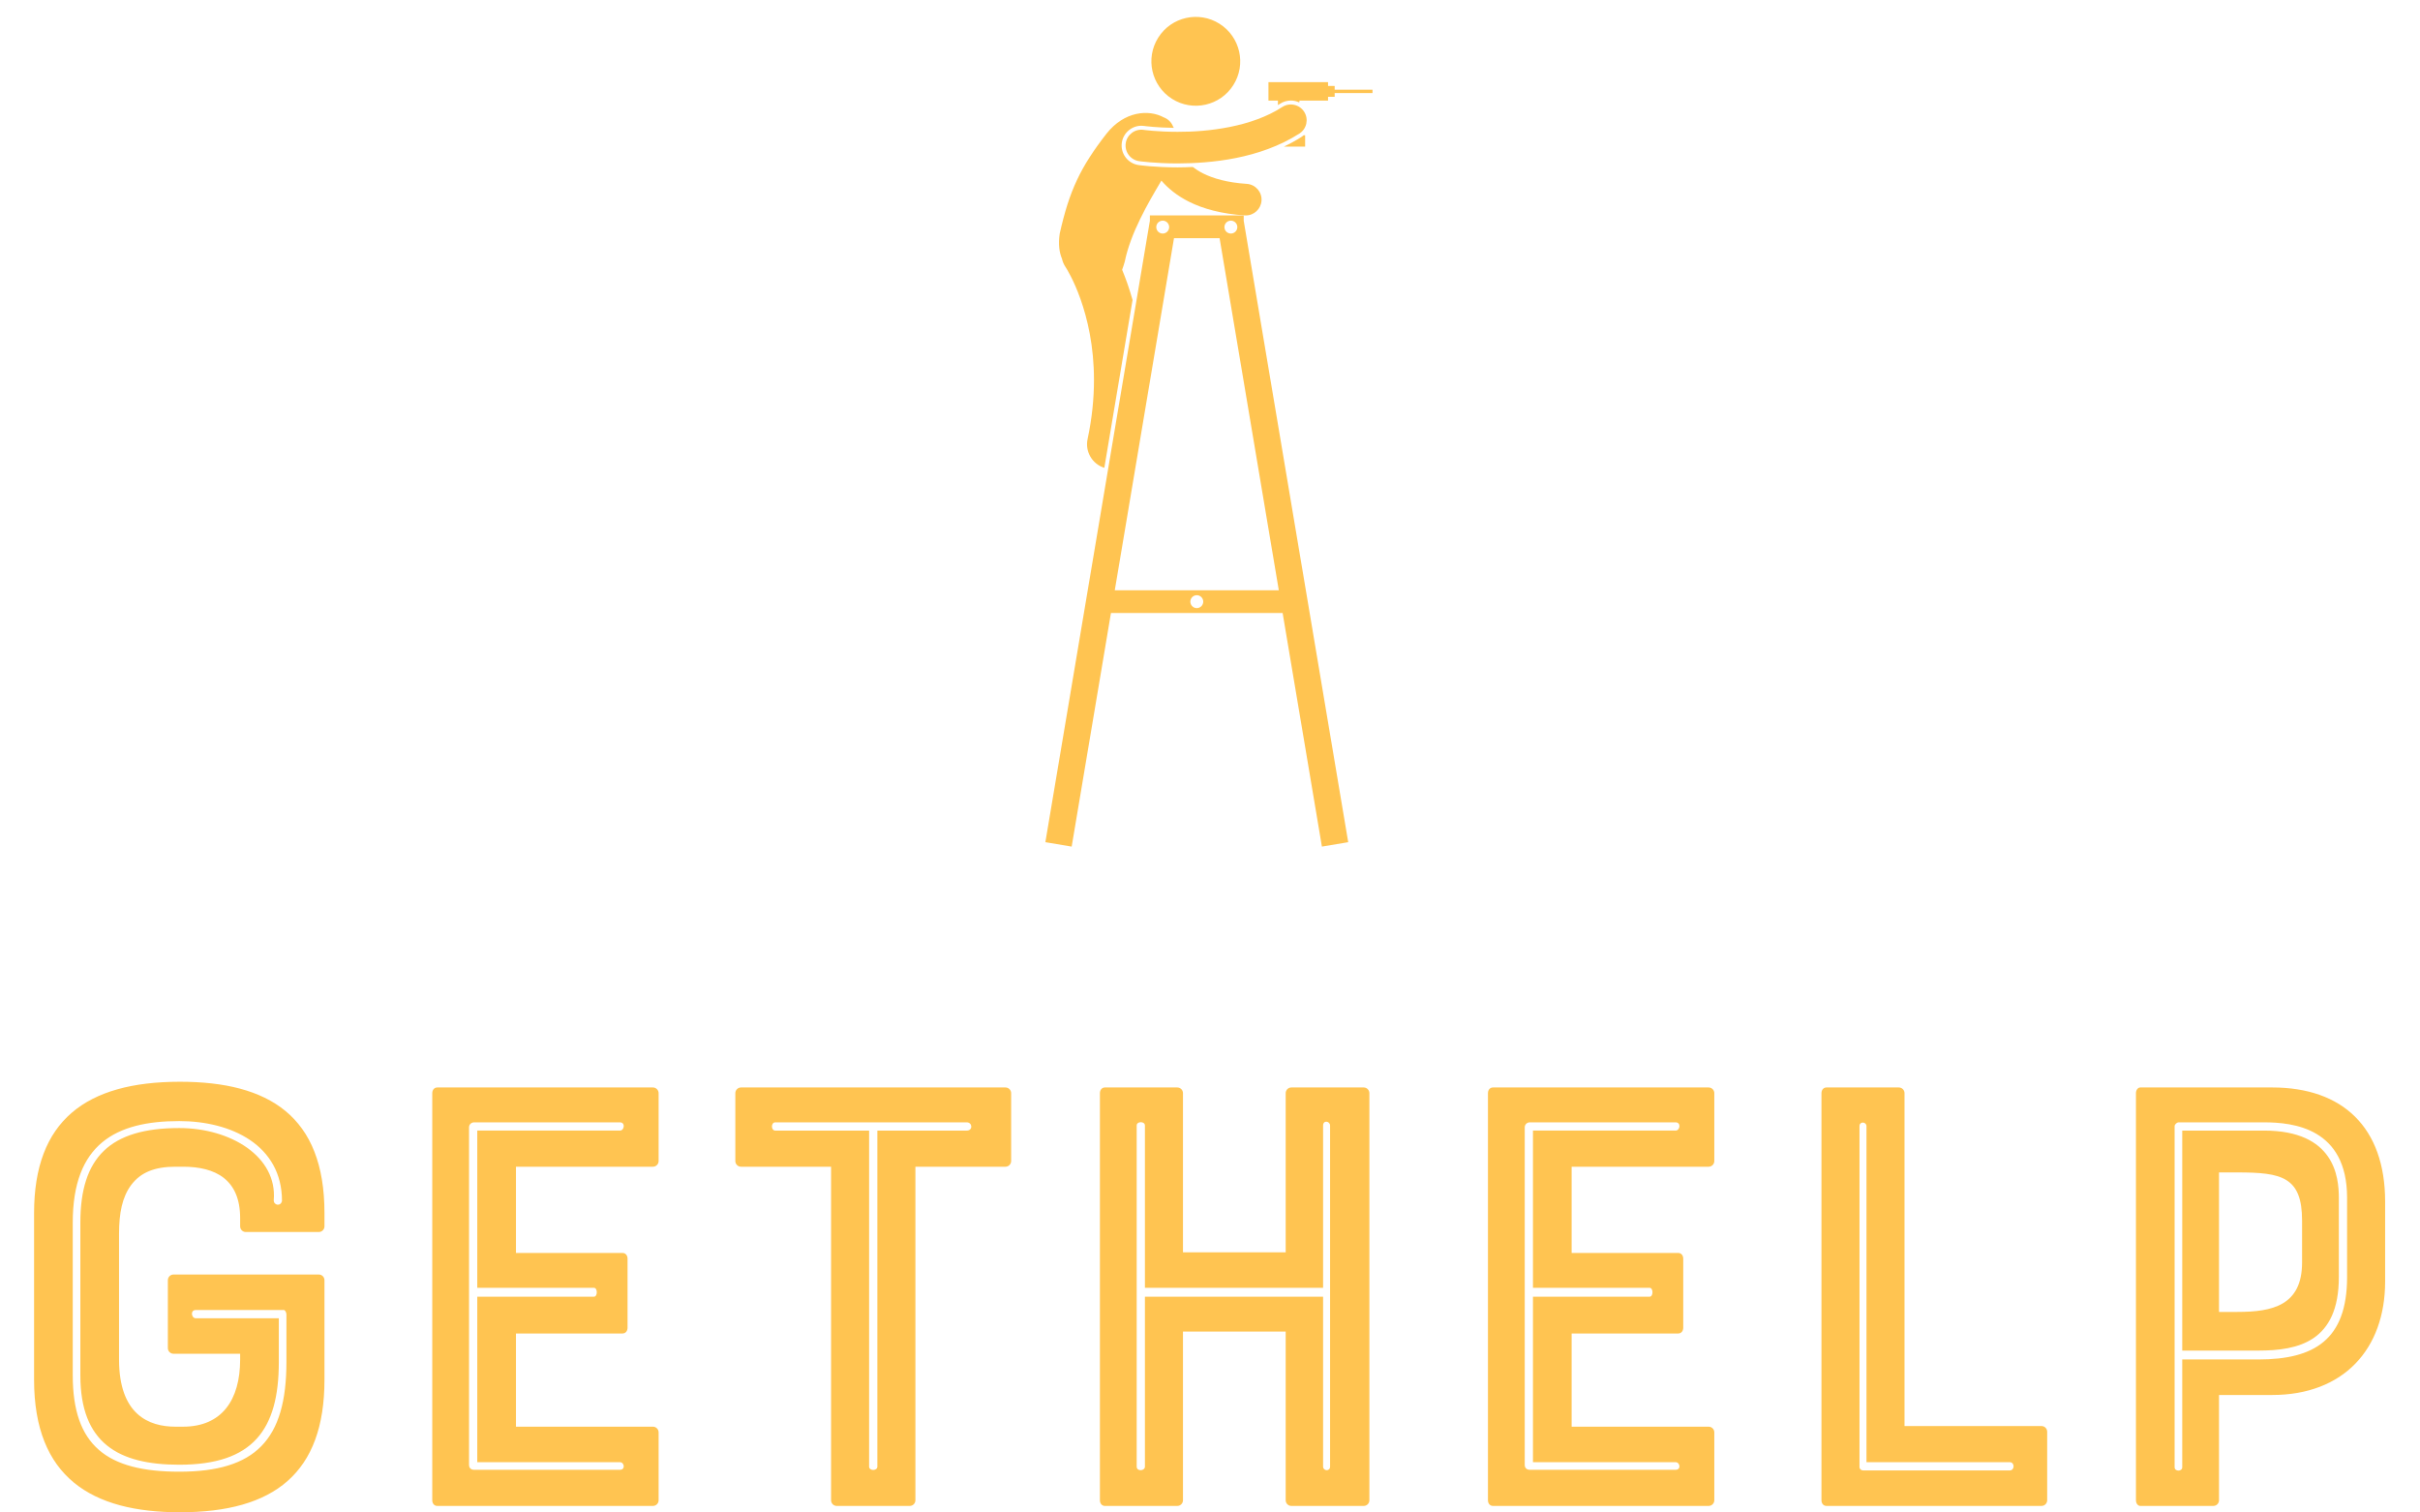 <svg xmlns="http://www.w3.org/2000/svg" width="80" height="50" viewBox="0 0 200 128.624" class="css-1j8o68f">
    <defs id="SvgjsDefs1041"></defs>
    <g id="SvgjsG1042" featurekey="symbolFeature-0" transform="matrix(0.168,0,0,0.168,86,1.435)" fill="#ffc451">
        <g xmlns="http://www.w3.org/2000/svg">
            <ellipse transform="matrix(0.534 -0.845 0.845 0.534 16.452 74.865)" cx="76.189" cy="22.497" rx="22.494" ry="22.496">
            </ellipse>
            <path d="M38.85,128.007c0.447-1.185,0.885-2.523,1.316-4.047c2.979-14.561,11.619-29.382,18.557-41.079   c3.421,3.951,8.02,7.724,14.014,10.707c7.282,3.636,16.523,6.141,28.159,6.907c0.18,0.012,0.358,0.018,0.535,0.018   c4.178,0,7.694-3.244,7.976-7.471c0.291-4.411-3.047-8.219-7.455-8.511c-9.931-0.656-17.006-2.732-22.066-5.259   c-2.055-1.039-3.788-2.146-5.275-3.288c-2.507,0.115-5.049,0.191-7.651,0.201h-0.004h-0.005   c-11.489-0.002-19.446-1.128-19.78-1.176c-5.455-0.784-9.259-5.863-8.475-11.318c0.702-4.892,4.953-8.579,9.89-8.579   c0.476,0,0.957,0.035,1.432,0.102l0.223,0.03l0.849,0.104c0.77,0.089,1.937,0.212,3.429,0.336c2.408,0.199,6.066,0.434,10.488,0.49   c-0.128-0.264-0.27-0.517-0.413-0.769c-0.843-2.093-2.545-3.763-4.698-4.54c-7.526-4.088-19.915-3.244-29.016,8.329   C17.815,76.011,12.115,87.932,7.252,109.761c-0.763,5.294-0.221,9.407,1.149,12.655c0.334,1.493,0.94,2.949,1.851,4.29   l-0.001,0.001c0,0,0.009,0.015,0.038,0.058h0.001c0.827,1.25,14.344,22.539,14.311,57.058c0,9.055-0.915,19.047-3.235,29.917   c-1.356,6.361,2.388,12.623,8.475,14.53l14.29-84.969C42.476,137.406,40.631,132.28,38.85,128.007z"></path><path d="M0,417.772l13.313,2.238l19.885-118.246h2.027h84.873l19.886,118.246l13.313-2.238l-52.898-314.555v-2.703h-47.5v0.156   v2.547L0,417.772z M59.398,103.151c1.804,0,3.266,1.461,3.266,3.266c0,1.803-1.462,3.266-3.266,3.266s-3.266-1.463-3.266-3.266   C56.133,104.612,57.595,103.151,59.398,103.151z M76.648,299.28c-1.804,0-3.266-1.463-3.266-3.266c0-1.803,1.462-3.266,3.266-3.266   c1.804,0,3.266,1.463,3.266,3.266C79.914,297.817,78.452,299.28,76.648,299.28z M37.159,290.264h-2.027l29.977-178.25h2.026h21.055   l29.976,178.25H37.159z M93.898,103.151c1.804,0,3.266,1.461,3.266,3.266c0,1.803-1.462,3.266-3.266,3.266   c-1.804,0-3.266-1.463-3.266-3.266C90.633,104.612,92.095,103.151,93.898,103.151z"></path><path d="M120.706,65.68h10.78v-5.744h-0.735c-0.34,0.291-0.693,0.568-1.079,0.817C126.85,62.554,123.854,64.192,120.706,65.68z">
            </path>
            <path d="M124.251,42.348c1.5,0,2.938,0.347,4.246,0.959l0.176-0.928h14.415v-1.914h3.351V38.55h19.152v-1.676h-19.152v-1.916   h-3.351v-1.914h-30.164v9.336h4.787v2.27c0.375-0.231,0.751-0.461,1.119-0.701C120.461,42.898,122.332,42.348,124.251,42.348z"></path><path d="M54.351,57.677c-1.521-0.125-2.711-0.251-3.503-0.342c-0.396-0.047-0.692-0.084-0.881-0.108   c-0.191-0.026-0.237-0.033-0.237-0.033c-4.373-0.628-8.429,2.408-9.056,6.781c-0.63,4.373,2.406,8.428,6.781,9.058l-0.002-0.002   c0.272,0.039,8.086,1.153,19.495,1.155c16.78-0.067,41.438-2.224,61.64-15.114c3.713-2.393,4.784-7.344,2.392-11.057   c-2.392-3.715-7.342-4.784-11.058-2.393C104.39,55.756,82.215,58.255,66.949,58.188C61.769,58.188,57.394,57.93,54.351,57.677z"></path>
        </g>
    </g>
    <g id="SvgjsG1043" featurekey="nameFeature-0" transform="matrix(1.348,0,0,1.348,-4.369,74.147)" fill="#ffc451">
        <path d="M12.04 30.4 c-0.2 0 -0.36 -0.16 -0.36 -0.36 l0 -4.28 c0 -0.2 0.16 -0.36 0.36 -0.36 l9.16 0 c0.2 0 0.36 0.16 0.36 0.36 l0 6.28 c0 5.88 -3.16 8.36 -9.12 8.36 c-5.56 0 -9.2 -2.2 -9.2 -8.36 l0 -10.52 c0 -5.8 3.24 -8.28 9.2 -8.28 c5.6 0 9.12 2.16 9.12 8.28 l0 0.84 c0 0.2 -0.16 0.36 -0.36 0.36 l-4.6 0 c-0.2 0 -0.36 -0.16 -0.36 -0.36 l0 -0.52 c0 -2.44 -1.56 -3.24 -3.6 -3.24 l-0.48 0 c-1.32 0 -2.2 0.36 -2.8 1.16 c-0.56 0.76 -0.76 1.76 -0.76 3.08 l0 7.92 c0 3.48 1.88 4.24 3.56 4.24 l0.48 0 c2.44 0 3.6 -1.68 3.6 -4.24 l0 -0.36 l-4.2 0 z M5.68 31.76 c0 4.44 2.16 6.08 6.72 6.08 c4.8 0 6.76 -2 6.76 -6.92 l0 -3 c0 -0.12 -0.08 -0.28 -0.16 -0.28 l-5.56 0 c-0.36 0 -0.28 0.52 0 0.52 l5.24 0 l0 2.76 c0 4.28 -1.64 6.48 -6.28 6.48 c-3.84 0 -6.24 -1.36 -6.24 -5.64 l0 -9.64 c0 -4.12 1.88 -5.96 6.24 -5.96 c3.24 0 6.2 1.8 5.96 4.56 c0 0.32 0.44 0.4 0.52 0.04 c0 -3.52 -3.2 -5.04 -6.48 -5.04 c-4 0 -6.72 1.44 -6.72 6.4 l0 9.64 z M28.68 40 c-0.2 0 -0.32 -0.16 -0.32 -0.36 l0 -25.68 c0 -0.2 0.12 -0.36 0.32 -0.36 l13.6 0 c0.2 0 0.36 0.16 0.36 0.36 l0 4.28 c0 0.2 -0.16 0.36 -0.36 0.36 l-8.64 0 l0 5.44 l6.72 0 c0.2 0 0.32 0.16 0.32 0.36 l0 4.36 c0 0.2 -0.12 0.36 -0.32 0.36 l-6.72 0 l0 5.88 l8.64 0 c0.2 0 0.36 0.16 0.36 0.36 l0 4.28 c0 0.2 -0.16 0.36 -0.36 0.36 l-13.6 0 z M30.68 16.12 l0 21.28 c0 0.24 0.16 0.32 0.32 0.32 l9.2 0 c0.36 0 0.28 -0.48 0 -0.48 l-9 0 l0 -10.44 l7.36 0 c0.24 0 0.24 -0.56 0 -0.56 l-7.36 0 l0 -9.92 l9 0 c0.28 0 0.36 -0.52 0 -0.52 l-9.2 0 c-0.16 0 -0.32 0.12 -0.32 0.32 z M53.52 18.6 l-5.68 0 c-0.2 0 -0.36 -0.16 -0.36 -0.36 l0 -4.28 c0 -0.2 0.16 -0.36 0.36 -0.36 l16.68 0 c0.2 0 0.36 0.16 0.36 0.36 l0 4.28 c0 0.2 -0.16 0.36 -0.36 0.36 l-5.68 0 l0 21.04 c0 0.2 -0.16 0.36 -0.36 0.36 l-4.6 0 c-0.2 0 -0.36 -0.16 -0.36 -0.36 l0 -21.04 z M62.08 15.8 l-12.08 0 c-0.28 0 -0.28 0.52 0 0.52 l5.92 0 l0 21.2 c0 0.28 0.52 0.28 0.52 0 l0 -21.2 l5.64 0 c0.4 0 0.36 -0.52 0 -0.52 z M82.2 24 l0 -10.04 c0 -0.2 0.16 -0.36 0.36 -0.36 l4.56 0 c0.2 0 0.36 0.16 0.36 0.36 l0 25.68 c0 0.2 -0.16 0.36 -0.36 0.36 l-4.56 0 c-0.2 0 -0.36 -0.16 -0.36 -0.36 l0 -10.64 l-6.48 0 l0 10.64 c0 0.2 -0.16 0.36 -0.36 0.36 l-4.56 0 c-0.2 0 -0.32 -0.16 -0.32 -0.36 l0 -25.68 c0 -0.2 0.12 -0.36 0.32 -0.36 l4.56 0 c0.2 0 0.36 0.16 0.36 0.36 l0 10.04 l6.48 0 z M72.8 37.52 c0 0.32 0.52 0.28 0.52 0 l0 -10.72 l11.24 0 l0 10.72 c0 0.28 0.44 0.32 0.44 0 l0 -21.52 c0 -0.28 -0.44 -0.36 -0.44 0 l0 10.24 l-11.24 0 l0 -10.24 c0 -0.28 -0.52 -0.28 -0.52 0 l0 21.52 z M95.28 40 c-0.2 0 -0.32 -0.16 -0.32 -0.36 l0 -25.68 c0 -0.2 0.12 -0.36 0.32 -0.36 l13.6 0 c0.2 0 0.36 0.16 0.36 0.36 l0 4.28 c0 0.2 -0.16 0.36 -0.36 0.36 l-8.64 0 l0 5.44 l6.72 0 c0.2 0 0.32 0.16 0.32 0.36 l0 4.36 c0 0.2 -0.12 0.36 -0.32 0.36 l-6.72 0 l0 5.88 l8.64 0 c0.2 0 0.36 0.16 0.36 0.36 l0 4.28 c0 0.2 -0.16 0.36 -0.36 0.36 l-13.6 0 z M97.28 16.12 l0 21.28 c0 0.24 0.16 0.32 0.32 0.32 l9.2 0 c0.36 0 0.28 -0.48 0 -0.48 l-9 0 l0 -10.44 l7.36 0 c0.24 0 0.24 -0.56 0 -0.56 l-7.36 0 l0 -9.92 l9 0 c0.28 0 0.36 -0.52 0 -0.52 l-9.2 0 c-0.16 0 -0.32 0.12 -0.32 0.32 z M120.88 13.6 c0.2 0 0.36 0.16 0.36 0.36 l0 21 l8.64 0 c0.2 0 0.36 0.16 0.36 0.36 l0 4.32 c0 0.2 -0.16 0.36 -0.36 0.36 l-13.56 0 c-0.2 0 -0.32 -0.16 -0.32 -0.36 l0 -25.68 c0 -0.2 0.12 -0.36 0.32 -0.36 l4.56 0 z M118.4 16.04 l0 21.52 c0 0.08 0.08 0.2 0.24 0.2 l9.24 0 c0.32 0 0.32 -0.52 0 -0.52 l-9.04 0 l0 -21.2 c0 -0.28 -0.44 -0.32 -0.44 0 z M144.44 13.6 c4.44 0 7.12 2.52 7.12 7.2 l0 5.04 c0 4.28 -2.64 7.16 -7.12 7.16 l-3.36 0 l0 6.64 c0 0.2 -0.16 0.36 -0.36 0.36 l-4.6 0 c-0.16 0 -0.28 -0.16 -0.28 -0.36 l0 -25.68 c0 -0.2 0.12 -0.36 0.28 -0.36 l8.32 0 z M146.32 24.64 l0 -2.64 c0 -2.76 -1.28 -3.04 -4.08 -3.04 l-1.16 0 l0 8.8 l1.16 0 c2.2 0 4.08 -0.4 4.08 -3.12 z M149.16 25.56 l0 -5 c0 -4.4 -3.4 -4.76 -5.24 -4.76 l-5.4 0 c-0.08 0 -0.24 0.12 -0.24 0.24 l0 21.52 c0 0.28 0.48 0.28 0.48 0 l0 -6.8 l4.8 0 c3.52 0 5.6 -1.24 5.6 -5.2 z M138.76 16.32 l5.16 0 c4.44 0 4.72 2.92 4.72 4.24 l0 5 c0 4.08 -2.56 4.64 -5.08 4.64 l-4.8 0 l0 -13.88 z">
        </path>
    </g>
</svg>
